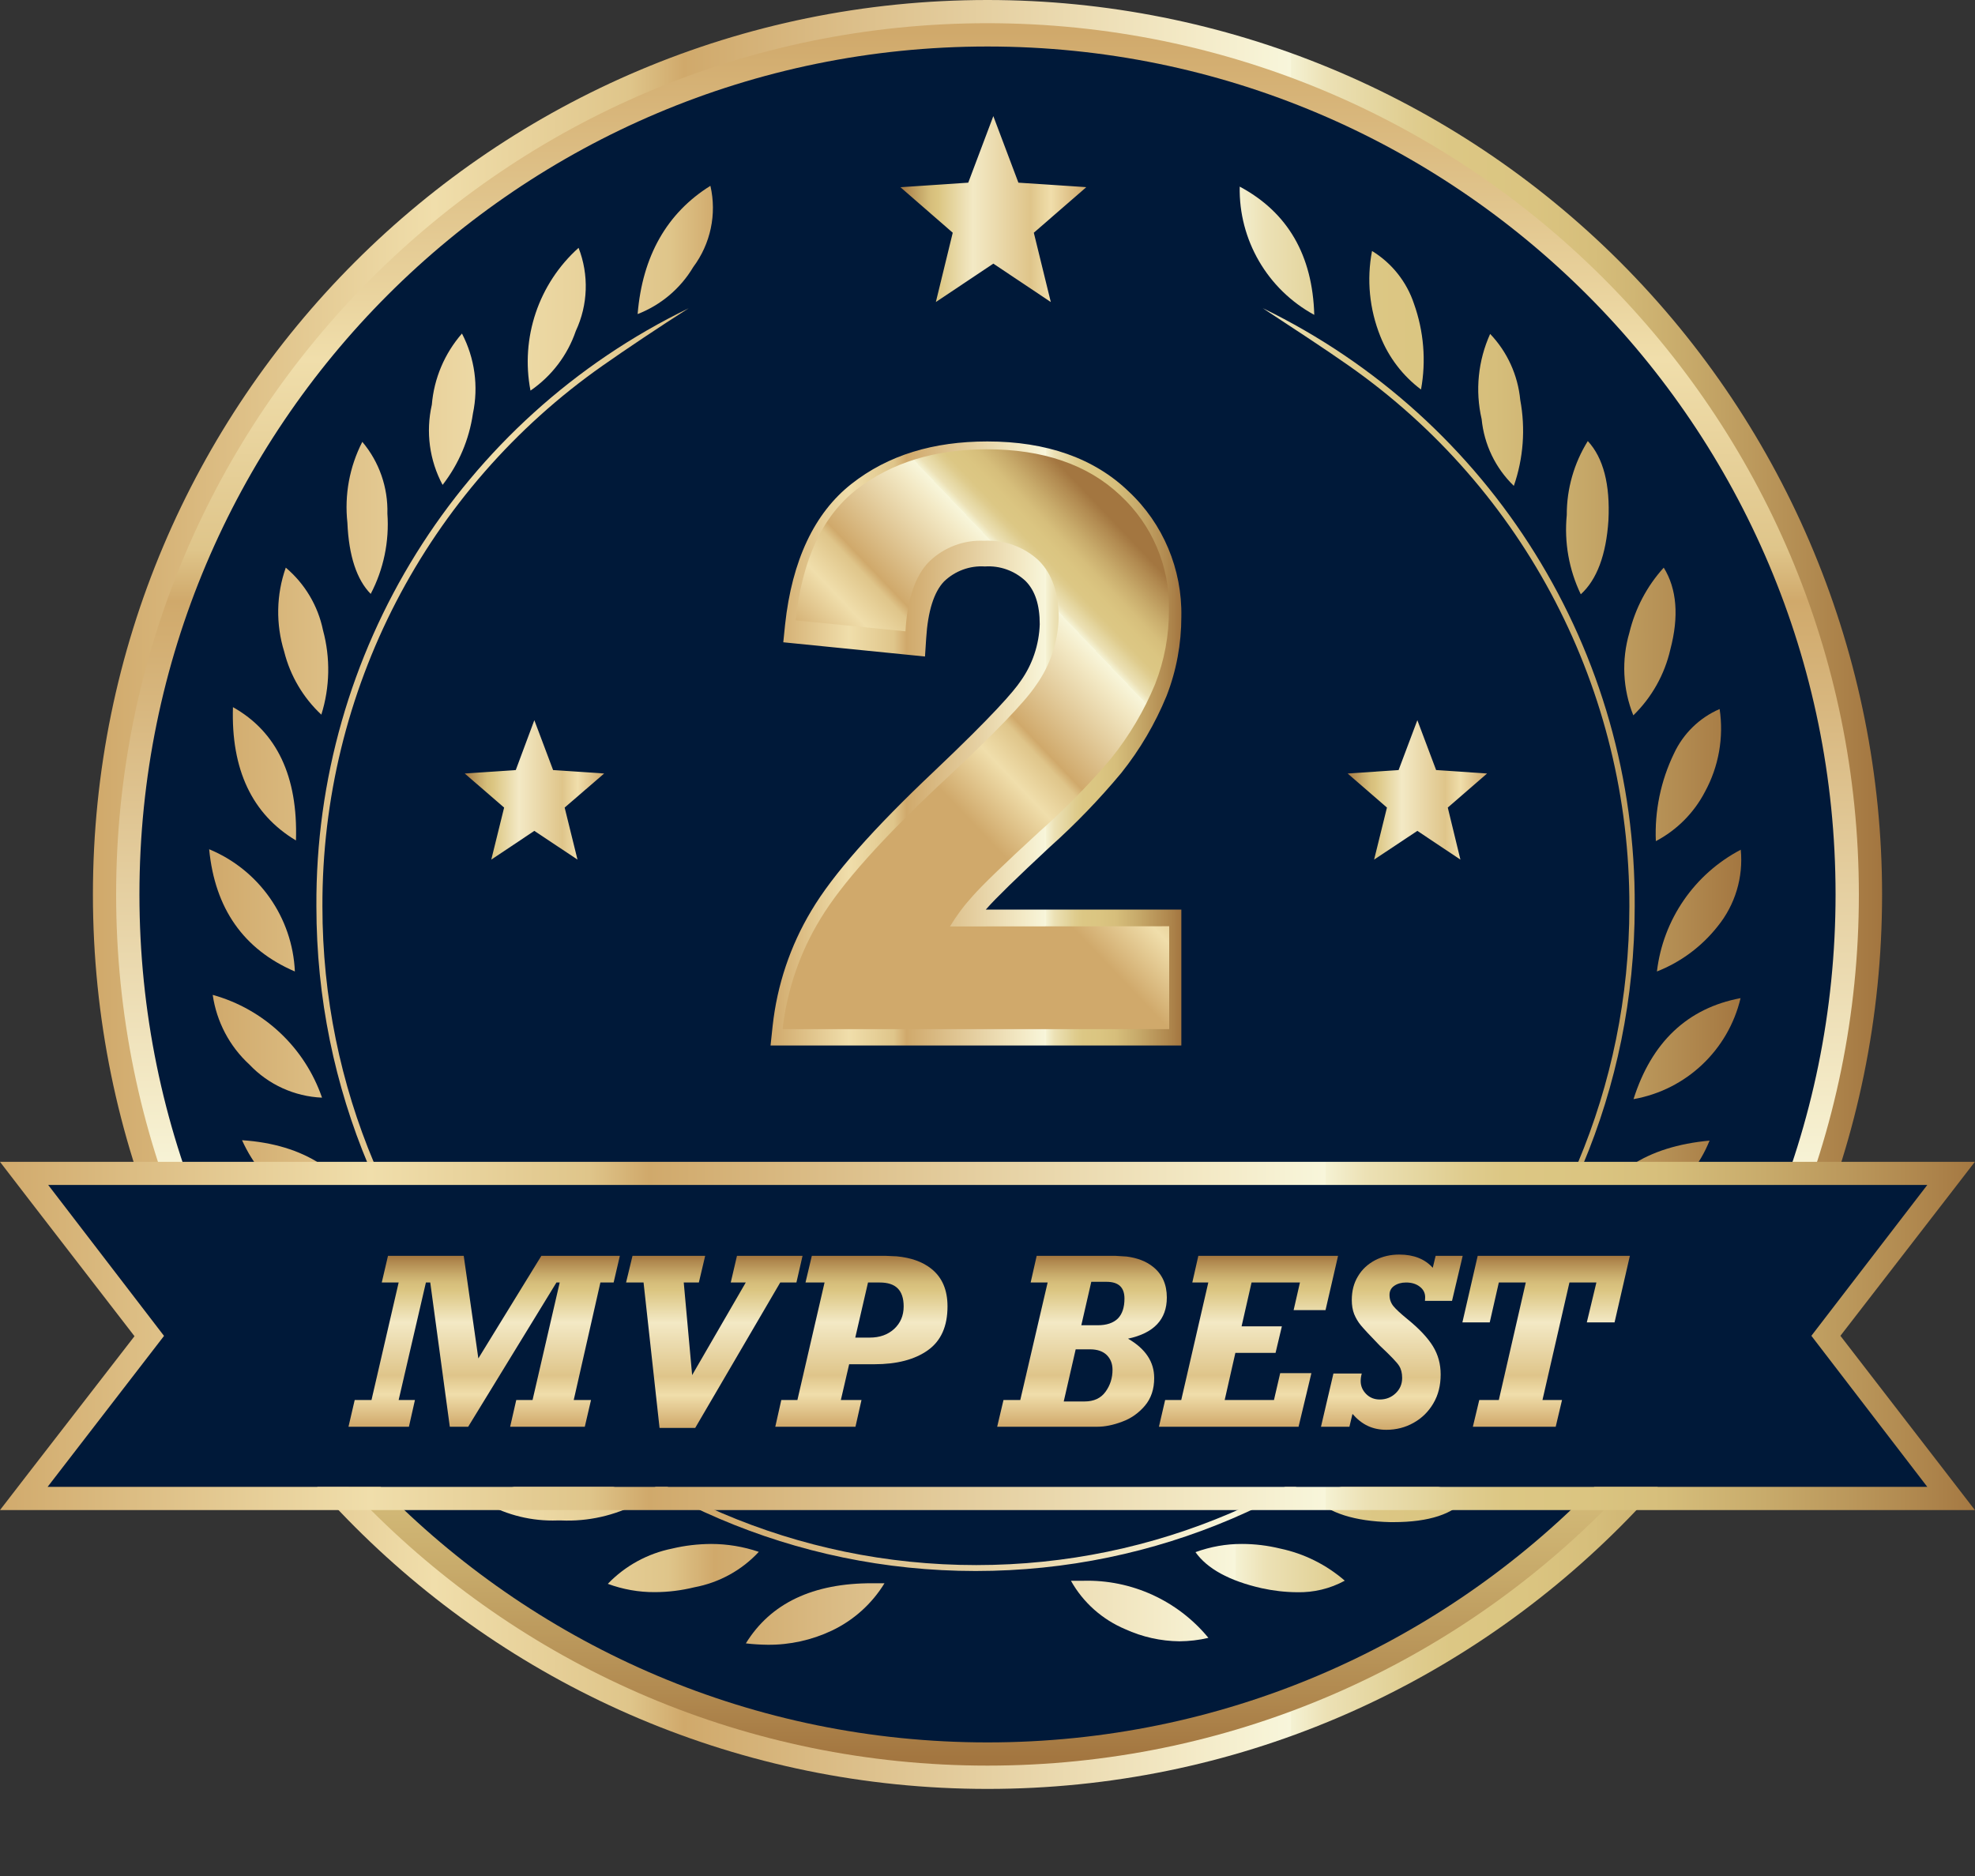 <?xml version="1.0" encoding="UTF-8"?>
<svg width="20px" height="19px" viewBox="0 0 20 19" version="1.1" xmlns="http://www.w3.org/2000/svg" xmlns:xlink="http://www.w3.org/1999/xlink">
    <rect x="0" y="0" width="20" height="19" fill="#333333" stroke="none"/>
    <title>Group</title>
    <defs>
        <linearGradient x1="-0.022%" y1="50.003%" x2="99.983%" y2="50.003%" id="linearGradient-1">
            <stop stop-color="#D0A96B" offset="0%"></stop>
            <stop stop-color="#F0DEAB" offset="19%"></stop>
            <stop stop-color="#DFC58A" offset="30%"></stop>
            <stop stop-color="#D0A96B" offset="33%"></stop>
            <stop stop-color="#F3E9C5" offset="61%"></stop>
            <stop stop-color="#F8F6DB" offset="67%"></stop>
            <stop stop-color="#F5F2D3" offset="67%"></stop>
            <stop stop-color="#ECE1B5" offset="69%"></stop>
            <stop stop-color="#E4D59E" offset="72%"></stop>
            <stop stop-color="#DFCC8E" offset="74%"></stop>
            <stop stop-color="#DCC784" offset="76%"></stop>
            <stop stop-color="#DBC581" offset="80%"></stop>
            <stop stop-color="#D6BE7B" offset="84%"></stop>
            <stop stop-color="#C8AB6B" offset="89%"></stop>
            <stop stop-color="#B28B51" offset="96%"></stop>
            <stop stop-color="#A37640" offset="100%"></stop>
        </linearGradient>
        <linearGradient x1="49.98%" y1="0.001%" x2="49.98%" y2="100.005%" id="linearGradient-2">
            <stop stop-color="#D0A96B" offset="0%"></stop>
            <stop stop-color="#F0DEAB" offset="19%"></stop>
            <stop stop-color="#DFC58A" offset="30%"></stop>
            <stop stop-color="#D0A96B" offset="33%"></stop>
            <stop stop-color="#F3E9C5" offset="61%"></stop>
            <stop stop-color="#F8F6DB" offset="67%"></stop>
            <stop stop-color="#F5F2D3" offset="67%"></stop>
            <stop stop-color="#ECE1B5" offset="69%"></stop>
            <stop stop-color="#E4D59E" offset="72%"></stop>
            <stop stop-color="#DFCC8E" offset="74%"></stop>
            <stop stop-color="#DCC784" offset="76%"></stop>
            <stop stop-color="#DBC581" offset="80%"></stop>
            <stop stop-color="#D6BE7B" offset="84%"></stop>
            <stop stop-color="#C8AB6B" offset="89%"></stop>
            <stop stop-color="#B28B51" offset="96%"></stop>
            <stop stop-color="#A37640" offset="100%"></stop>
        </linearGradient>
        <linearGradient x1="-3183.228%" y1="50.086%" x2="410.737%" y2="50.086%" id="linearGradient-3">
            <stop stop-color="#D0A96B" offset="0%"></stop>
            <stop stop-color="#F0DEAB" offset="19%"></stop>
            <stop stop-color="#DFC58A" offset="30%"></stop>
            <stop stop-color="#D0A96B" offset="33%"></stop>
            <stop stop-color="#F3E9C5" offset="61%"></stop>
            <stop stop-color="#F8F6DB" offset="67%"></stop>
            <stop stop-color="#F5F2D3" offset="67%"></stop>
            <stop stop-color="#ECE1B5" offset="69%"></stop>
            <stop stop-color="#E4D59E" offset="72%"></stop>
            <stop stop-color="#DFCC8E" offset="74%"></stop>
            <stop stop-color="#DCC784" offset="76%"></stop>
            <stop stop-color="#DBC581" offset="80%"></stop>
            <stop stop-color="#D6BE7B" offset="84%"></stop>
            <stop stop-color="#C8AB6B" offset="89%"></stop>
            <stop stop-color="#B28B51" offset="96%"></stop>
            <stop stop-color="#A37640" offset="100%"></stop>
        </linearGradient>
        <linearGradient x1="-2211.317%" y1="50%" x2="130.707%" y2="50%" id="linearGradient-4">
            <stop stop-color="#D0A96B" offset="0%"></stop>
            <stop stop-color="#F0DEAB" offset="19%"></stop>
            <stop stop-color="#DFC58A" offset="30%"></stop>
            <stop stop-color="#D0A96B" offset="33%"></stop>
            <stop stop-color="#F3E9C5" offset="61%"></stop>
            <stop stop-color="#F8F6DB" offset="67%"></stop>
            <stop stop-color="#F5F2D3" offset="67%"></stop>
            <stop stop-color="#ECE1B5" offset="69%"></stop>
            <stop stop-color="#E4D59E" offset="72%"></stop>
            <stop stop-color="#DFCC8E" offset="74%"></stop>
            <stop stop-color="#DCC784" offset="76%"></stop>
            <stop stop-color="#DBC581" offset="80%"></stop>
            <stop stop-color="#D6BE7B" offset="84%"></stop>
            <stop stop-color="#C8AB6B" offset="89%"></stop>
            <stop stop-color="#B28B51" offset="96%"></stop>
            <stop stop-color="#A37640" offset="100%"></stop>
        </linearGradient>
        <linearGradient x1="-2757.871%" y1="50%" x2="227.835%" y2="50%" id="linearGradient-5">
            <stop stop-color="#D0A96B" offset="0%"></stop>
            <stop stop-color="#F0DEAB" offset="19%"></stop>
            <stop stop-color="#DFC58A" offset="30%"></stop>
            <stop stop-color="#D0A96B" offset="33%"></stop>
            <stop stop-color="#F3E9C5" offset="61%"></stop>
            <stop stop-color="#F8F6DB" offset="67%"></stop>
            <stop stop-color="#F5F2D3" offset="67%"></stop>
            <stop stop-color="#ECE1B5" offset="69%"></stop>
            <stop stop-color="#E4D59E" offset="72%"></stop>
            <stop stop-color="#DFCC8E" offset="74%"></stop>
            <stop stop-color="#DCC784" offset="76%"></stop>
            <stop stop-color="#DBC581" offset="80%"></stop>
            <stop stop-color="#D6BE7B" offset="84%"></stop>
            <stop stop-color="#C8AB6B" offset="89%"></stop>
            <stop stop-color="#B28B51" offset="96%"></stop>
            <stop stop-color="#A37640" offset="100%"></stop>
        </linearGradient>
        <linearGradient x1="-1716.169%" y1="50%" x2="99.901%" y2="50%" id="linearGradient-6">
            <stop stop-color="#D0A96B" offset="0%"></stop>
            <stop stop-color="#F0DEAB" offset="19%"></stop>
            <stop stop-color="#DFC58A" offset="30%"></stop>
            <stop stop-color="#D0A96B" offset="33%"></stop>
            <stop stop-color="#F3E9C5" offset="61%"></stop>
            <stop stop-color="#F8F6DB" offset="67%"></stop>
            <stop stop-color="#F5F2D3" offset="67%"></stop>
            <stop stop-color="#ECE1B5" offset="69%"></stop>
            <stop stop-color="#E4D59E" offset="72%"></stop>
            <stop stop-color="#DFCC8E" offset="74%"></stop>
            <stop stop-color="#DCC784" offset="76%"></stop>
            <stop stop-color="#DBC581" offset="80%"></stop>
            <stop stop-color="#D6BE7B" offset="84%"></stop>
            <stop stop-color="#C8AB6B" offset="89%"></stop>
            <stop stop-color="#B28B51" offset="96%"></stop>
            <stop stop-color="#A37640" offset="100%"></stop>
        </linearGradient>
        <linearGradient x1="-2133.755%" y1="49.857%" x2="683.692%" y2="49.857%" id="linearGradient-7">
            <stop stop-color="#D0A96B" offset="0%"></stop>
            <stop stop-color="#F0DEAB" offset="19%"></stop>
            <stop stop-color="#DFC58A" offset="30%"></stop>
            <stop stop-color="#D0A96B" offset="33%"></stop>
            <stop stop-color="#F3E9C5" offset="61%"></stop>
            <stop stop-color="#F8F6DB" offset="67%"></stop>
            <stop stop-color="#F5F2D3" offset="67%"></stop>
            <stop stop-color="#ECE1B5" offset="69%"></stop>
            <stop stop-color="#E4D59E" offset="72%"></stop>
            <stop stop-color="#DFCC8E" offset="74%"></stop>
            <stop stop-color="#DCC784" offset="76%"></stop>
            <stop stop-color="#DBC581" offset="80%"></stop>
            <stop stop-color="#D6BE7B" offset="84%"></stop>
            <stop stop-color="#C8AB6B" offset="89%"></stop>
            <stop stop-color="#B28B51" offset="96%"></stop>
            <stop stop-color="#A37640" offset="100%"></stop>
        </linearGradient>
        <linearGradient x1="-1382.912%" y1="49.949%" x2="672.641%" y2="49.949%" id="linearGradient-8">
            <stop stop-color="#D0A96B" offset="0%"></stop>
            <stop stop-color="#F0DEAB" offset="19%"></stop>
            <stop stop-color="#DFC58A" offset="30%"></stop>
            <stop stop-color="#D0A96B" offset="33%"></stop>
            <stop stop-color="#F3E9C5" offset="61%"></stop>
            <stop stop-color="#F8F6DB" offset="67%"></stop>
            <stop stop-color="#F5F2D3" offset="67%"></stop>
            <stop stop-color="#ECE1B5" offset="69%"></stop>
            <stop stop-color="#E4D59E" offset="72%"></stop>
            <stop stop-color="#DFCC8E" offset="74%"></stop>
            <stop stop-color="#DCC784" offset="76%"></stop>
            <stop stop-color="#DBC581" offset="80%"></stop>
            <stop stop-color="#D6BE7B" offset="84%"></stop>
            <stop stop-color="#C8AB6B" offset="89%"></stop>
            <stop stop-color="#B28B51" offset="96%"></stop>
            <stop stop-color="#A37640" offset="100%"></stop>
        </linearGradient>
        <linearGradient x1="-2829.98%" y1="49.652%" x2="586.154%" y2="49.652%" id="linearGradient-9">
            <stop stop-color="#D0A96B" offset="0%"></stop>
            <stop stop-color="#F0DEAB" offset="19%"></stop>
            <stop stop-color="#DFC58A" offset="30%"></stop>
            <stop stop-color="#D0A96B" offset="33%"></stop>
            <stop stop-color="#F3E9C5" offset="61%"></stop>
            <stop stop-color="#F8F6DB" offset="67%"></stop>
            <stop stop-color="#F5F2D3" offset="67%"></stop>
            <stop stop-color="#ECE1B5" offset="69%"></stop>
            <stop stop-color="#E4D59E" offset="72%"></stop>
            <stop stop-color="#DFCC8E" offset="74%"></stop>
            <stop stop-color="#DCC784" offset="76%"></stop>
            <stop stop-color="#DBC581" offset="80%"></stop>
            <stop stop-color="#D6BE7B" offset="84%"></stop>
            <stop stop-color="#C8AB6B" offset="89%"></stop>
            <stop stop-color="#B28B51" offset="96%"></stop>
            <stop stop-color="#A37640" offset="100%"></stop>
        </linearGradient>
        <linearGradient x1="-1116.167%" y1="49.919%" x2="125.589%" y2="49.919%" id="linearGradient-10">
            <stop stop-color="#D0A96B" offset="0%"></stop>
            <stop stop-color="#F0DEAB" offset="19%"></stop>
            <stop stop-color="#DFC58A" offset="30%"></stop>
            <stop stop-color="#D0A96B" offset="33%"></stop>
            <stop stop-color="#F3E9C5" offset="61%"></stop>
            <stop stop-color="#F8F6DB" offset="67%"></stop>
            <stop stop-color="#F5F2D3" offset="67%"></stop>
            <stop stop-color="#ECE1B5" offset="69%"></stop>
            <stop stop-color="#E4D59E" offset="72%"></stop>
            <stop stop-color="#DFCC8E" offset="74%"></stop>
            <stop stop-color="#DCC784" offset="76%"></stop>
            <stop stop-color="#DBC581" offset="80%"></stop>
            <stop stop-color="#D6BE7B" offset="84%"></stop>
            <stop stop-color="#C8AB6B" offset="89%"></stop>
            <stop stop-color="#B28B51" offset="96%"></stop>
            <stop stop-color="#A37640" offset="100%"></stop>
        </linearGradient>
        <linearGradient x1="-387.512%" y1="49.675%" x2="718.112%" y2="49.675%" id="linearGradient-11">
            <stop stop-color="#D0A96B" offset="0%"></stop>
            <stop stop-color="#F0DEAB" offset="19%"></stop>
            <stop stop-color="#DFC58A" offset="30%"></stop>
            <stop stop-color="#D0A96B" offset="33%"></stop>
            <stop stop-color="#F3E9C5" offset="61%"></stop>
            <stop stop-color="#F8F6DB" offset="67%"></stop>
            <stop stop-color="#F5F2D3" offset="67%"></stop>
            <stop stop-color="#ECE1B5" offset="69%"></stop>
            <stop stop-color="#E4D59E" offset="72%"></stop>
            <stop stop-color="#DFCC8E" offset="74%"></stop>
            <stop stop-color="#DCC784" offset="76%"></stop>
            <stop stop-color="#DBC581" offset="80%"></stop>
            <stop stop-color="#D6BE7B" offset="84%"></stop>
            <stop stop-color="#C8AB6B" offset="89%"></stop>
            <stop stop-color="#B28B51" offset="96%"></stop>
            <stop stop-color="#A37640" offset="100%"></stop>
        </linearGradient>
        <linearGradient x1="-8.168%" y1="50.005%" x2="108.077%" y2="50.005%" id="linearGradient-12">
            <stop stop-color="#D0A96B" offset="0%"></stop>
            <stop stop-color="#F0DEAB" offset="19%"></stop>
            <stop stop-color="#DFC58A" offset="30%"></stop>
            <stop stop-color="#D0A96B" offset="33%"></stop>
            <stop stop-color="#F3E9C5" offset="61%"></stop>
            <stop stop-color="#F8F6DB" offset="67%"></stop>
            <stop stop-color="#F5F2D3" offset="67%"></stop>
            <stop stop-color="#ECE1B5" offset="69%"></stop>
            <stop stop-color="#E4D59E" offset="72%"></stop>
            <stop stop-color="#DFCC8E" offset="74%"></stop>
            <stop stop-color="#DCC784" offset="76%"></stop>
            <stop stop-color="#DBC581" offset="80%"></stop>
            <stop stop-color="#D6BE7B" offset="84%"></stop>
            <stop stop-color="#C8AB6B" offset="89%"></stop>
            <stop stop-color="#B28B51" offset="96%"></stop>
            <stop stop-color="#A37640" offset="100%"></stop>
        </linearGradient>
        <linearGradient x1="-264.217%" y1="50.135%" x2="750.481%" y2="50.135%" id="linearGradient-13">
            <stop stop-color="#D0A96B" offset="0%"></stop>
            <stop stop-color="#F0DEAB" offset="19%"></stop>
            <stop stop-color="#DFC58A" offset="30%"></stop>
            <stop stop-color="#D0A96B" offset="33%"></stop>
            <stop stop-color="#F3E9C5" offset="61%"></stop>
            <stop stop-color="#F8F6DB" offset="67%"></stop>
            <stop stop-color="#F5F2D3" offset="67%"></stop>
            <stop stop-color="#ECE1B5" offset="69%"></stop>
            <stop stop-color="#E4D59E" offset="72%"></stop>
            <stop stop-color="#DFCC8E" offset="74%"></stop>
            <stop stop-color="#DCC784" offset="76%"></stop>
            <stop stop-color="#DBC581" offset="80%"></stop>
            <stop stop-color="#D6BE7B" offset="84%"></stop>
            <stop stop-color="#C8AB6B" offset="89%"></stop>
            <stop stop-color="#B28B51" offset="96%"></stop>
            <stop stop-color="#A37640" offset="100%"></stop>
        </linearGradient>
        <linearGradient x1="-118.929%" y1="50.043%" x2="916.607%" y2="50.043%" id="linearGradient-14">
            <stop stop-color="#D0A96B" offset="0%"></stop>
            <stop stop-color="#F0DEAB" offset="19%"></stop>
            <stop stop-color="#DFC58A" offset="30%"></stop>
            <stop stop-color="#D0A96B" offset="33%"></stop>
            <stop stop-color="#F3E9C5" offset="61%"></stop>
            <stop stop-color="#F8F6DB" offset="67%"></stop>
            <stop stop-color="#F5F2D3" offset="67%"></stop>
            <stop stop-color="#ECE1B5" offset="69%"></stop>
            <stop stop-color="#E4D59E" offset="72%"></stop>
            <stop stop-color="#DFCC8E" offset="74%"></stop>
            <stop stop-color="#DCC784" offset="76%"></stop>
            <stop stop-color="#DBC581" offset="80%"></stop>
            <stop stop-color="#D6BE7B" offset="84%"></stop>
            <stop stop-color="#C8AB6B" offset="89%"></stop>
            <stop stop-color="#B28B51" offset="96%"></stop>
            <stop stop-color="#A37640" offset="100%"></stop>
        </linearGradient>
        <linearGradient x1="-626.801%" y1="50.487%" x2="487.32%" y2="50.487%" id="linearGradient-15">
            <stop stop-color="#D0A96B" offset="0%"></stop>
            <stop stop-color="#F0DEAB" offset="19%"></stop>
            <stop stop-color="#DFC58A" offset="30%"></stop>
            <stop stop-color="#D0A96B" offset="33%"></stop>
            <stop stop-color="#F3E9C5" offset="61%"></stop>
            <stop stop-color="#F8F6DB" offset="67%"></stop>
            <stop stop-color="#F5F2D3" offset="67%"></stop>
            <stop stop-color="#ECE1B5" offset="69%"></stop>
            <stop stop-color="#E4D59E" offset="72%"></stop>
            <stop stop-color="#DFCC8E" offset="74%"></stop>
            <stop stop-color="#DCC784" offset="76%"></stop>
            <stop stop-color="#DBC581" offset="80%"></stop>
            <stop stop-color="#D6BE7B" offset="84%"></stop>
            <stop stop-color="#C8AB6B" offset="89%"></stop>
            <stop stop-color="#B28B51" offset="96%"></stop>
            <stop stop-color="#A37640" offset="100%"></stop>
        </linearGradient>
        <linearGradient x1="-180.829%" y1="49.972%" x2="820.725%" y2="49.972%" id="linearGradient-16">
            <stop stop-color="#D0A96B" offset="0%"></stop>
            <stop stop-color="#F0DEAB" offset="19%"></stop>
            <stop stop-color="#DFC58A" offset="30%"></stop>
            <stop stop-color="#D0A96B" offset="33%"></stop>
            <stop stop-color="#F3E9C5" offset="61%"></stop>
            <stop stop-color="#F8F6DB" offset="67%"></stop>
            <stop stop-color="#F5F2D3" offset="67%"></stop>
            <stop stop-color="#ECE1B5" offset="69%"></stop>
            <stop stop-color="#E4D59E" offset="72%"></stop>
            <stop stop-color="#DFCC8E" offset="74%"></stop>
            <stop stop-color="#DCC784" offset="76%"></stop>
            <stop stop-color="#DBC581" offset="80%"></stop>
            <stop stop-color="#D6BE7B" offset="84%"></stop>
            <stop stop-color="#C8AB6B" offset="89%"></stop>
            <stop stop-color="#B28B51" offset="96%"></stop>
            <stop stop-color="#A37640" offset="100%"></stop>
        </linearGradient>
        <linearGradient x1="-1331.235%" y1="50%" x2="100.617%" y2="50%" id="linearGradient-17">
            <stop stop-color="#D0A96B" offset="0%"></stop>
            <stop stop-color="#F0DEAB" offset="19%"></stop>
            <stop stop-color="#DFC58A" offset="30%"></stop>
            <stop stop-color="#D0A96B" offset="33%"></stop>
            <stop stop-color="#F3E9C5" offset="61%"></stop>
            <stop stop-color="#F8F6DB" offset="67%"></stop>
            <stop stop-color="#F5F2D3" offset="67%"></stop>
            <stop stop-color="#ECE1B5" offset="69%"></stop>
            <stop stop-color="#E4D59E" offset="72%"></stop>
            <stop stop-color="#DFCC8E" offset="74%"></stop>
            <stop stop-color="#DCC784" offset="76%"></stop>
            <stop stop-color="#DBC581" offset="80%"></stop>
            <stop stop-color="#D6BE7B" offset="84%"></stop>
            <stop stop-color="#C8AB6B" offset="89%"></stop>
            <stop stop-color="#B28B51" offset="96%"></stop>
            <stop stop-color="#A37640" offset="100%"></stop>
        </linearGradient>
        <linearGradient x1="-943.881%" y1="50.901%" x2="164.914%" y2="50.901%" id="linearGradient-18">
            <stop stop-color="#D0A96B" offset="0%"></stop>
            <stop stop-color="#F0DEAB" offset="19%"></stop>
            <stop stop-color="#DFC58A" offset="30%"></stop>
            <stop stop-color="#D0A96B" offset="33%"></stop>
            <stop stop-color="#F3E9C5" offset="61%"></stop>
            <stop stop-color="#F8F6DB" offset="67%"></stop>
            <stop stop-color="#F5F2D3" offset="67%"></stop>
            <stop stop-color="#ECE1B5" offset="69%"></stop>
            <stop stop-color="#E4D59E" offset="72%"></stop>
            <stop stop-color="#DFCC8E" offset="74%"></stop>
            <stop stop-color="#DCC784" offset="76%"></stop>
            <stop stop-color="#DBC581" offset="80%"></stop>
            <stop stop-color="#D6BE7B" offset="84%"></stop>
            <stop stop-color="#C8AB6B" offset="89%"></stop>
            <stop stop-color="#B28B51" offset="96%"></stop>
            <stop stop-color="#A37640" offset="100%"></stop>
        </linearGradient>
        <linearGradient x1="-660.885%" y1="49.973%" x2="365.487%" y2="49.973%" id="linearGradient-19">
            <stop stop-color="#D0A96B" offset="0%"></stop>
            <stop stop-color="#F0DEAB" offset="19%"></stop>
            <stop stop-color="#DFC58A" offset="30%"></stop>
            <stop stop-color="#D0A96B" offset="33%"></stop>
            <stop stop-color="#F3E9C5" offset="61%"></stop>
            <stop stop-color="#F8F6DB" offset="67%"></stop>
            <stop stop-color="#F5F2D3" offset="67%"></stop>
            <stop stop-color="#ECE1B5" offset="69%"></stop>
            <stop stop-color="#E4D59E" offset="72%"></stop>
            <stop stop-color="#DFCC8E" offset="74%"></stop>
            <stop stop-color="#DCC784" offset="76%"></stop>
            <stop stop-color="#DBC581" offset="80%"></stop>
            <stop stop-color="#D6BE7B" offset="84%"></stop>
            <stop stop-color="#C8AB6B" offset="89%"></stop>
            <stop stop-color="#B28B51" offset="96%"></stop>
            <stop stop-color="#A37640" offset="100%"></stop>
        </linearGradient>
        <linearGradient x1="-722.107%" y1="49.94%" x2="279.447%" y2="49.94%" id="linearGradient-20">
            <stop stop-color="#D0A96B" offset="0%"></stop>
            <stop stop-color="#F0DEAB" offset="19%"></stop>
            <stop stop-color="#DFC58A" offset="30%"></stop>
            <stop stop-color="#D0A96B" offset="33%"></stop>
            <stop stop-color="#F3E9C5" offset="61%"></stop>
            <stop stop-color="#F8F6DB" offset="67%"></stop>
            <stop stop-color="#F5F2D3" offset="67%"></stop>
            <stop stop-color="#ECE1B5" offset="69%"></stop>
            <stop stop-color="#E4D59E" offset="72%"></stop>
            <stop stop-color="#DFCC8E" offset="74%"></stop>
            <stop stop-color="#DCC784" offset="76%"></stop>
            <stop stop-color="#DBC581" offset="80%"></stop>
            <stop stop-color="#D6BE7B" offset="84%"></stop>
            <stop stop-color="#C8AB6B" offset="89%"></stop>
            <stop stop-color="#B28B51" offset="96%"></stop>
            <stop stop-color="#A37640" offset="100%"></stop>
        </linearGradient>
        <linearGradient x1="-817.542%" y1="49.86%" x2="215.227%" y2="49.86%" id="linearGradient-21">
            <stop stop-color="#D0A96B" offset="0%"></stop>
            <stop stop-color="#F0DEAB" offset="19%"></stop>
            <stop stop-color="#DFC58A" offset="30%"></stop>
            <stop stop-color="#D0A96B" offset="33%"></stop>
            <stop stop-color="#F3E9C5" offset="61%"></stop>
            <stop stop-color="#F8F6DB" offset="67%"></stop>
            <stop stop-color="#F5F2D3" offset="67%"></stop>
            <stop stop-color="#ECE1B5" offset="69%"></stop>
            <stop stop-color="#E4D59E" offset="72%"></stop>
            <stop stop-color="#DFCC8E" offset="74%"></stop>
            <stop stop-color="#DCC784" offset="76%"></stop>
            <stop stop-color="#DBC581" offset="80%"></stop>
            <stop stop-color="#D6BE7B" offset="84%"></stop>
            <stop stop-color="#C8AB6B" offset="89%"></stop>
            <stop stop-color="#B28B51" offset="96%"></stop>
            <stop stop-color="#A37640" offset="100%"></stop>
        </linearGradient>
        <linearGradient x1="-3.628%" y1="50%" x2="1398.791%" y2="50%" id="linearGradient-22">
            <stop stop-color="#D0A96B" offset="0%"></stop>
            <stop stop-color="#F0DEAB" offset="19%"></stop>
            <stop stop-color="#DFC58A" offset="30%"></stop>
            <stop stop-color="#D0A96B" offset="33%"></stop>
            <stop stop-color="#F3E9C5" offset="61%"></stop>
            <stop stop-color="#F8F6DB" offset="67%"></stop>
            <stop stop-color="#F5F2D3" offset="67%"></stop>
            <stop stop-color="#ECE1B5" offset="69%"></stop>
            <stop stop-color="#E4D59E" offset="72%"></stop>
            <stop stop-color="#DFCC8E" offset="74%"></stop>
            <stop stop-color="#DCC784" offset="76%"></stop>
            <stop stop-color="#DBC581" offset="80%"></stop>
            <stop stop-color="#D6BE7B" offset="84%"></stop>
            <stop stop-color="#C8AB6B" offset="89%"></stop>
            <stop stop-color="#B28B51" offset="96%"></stop>
            <stop stop-color="#A37640" offset="100%"></stop>
        </linearGradient>
        <linearGradient x1="-472.173%" y1="50%" x2="2814.82%" y2="50%" id="linearGradient-23">
            <stop stop-color="#D0A96B" offset="0%"></stop>
            <stop stop-color="#F0DEAB" offset="19%"></stop>
            <stop stop-color="#DFC58A" offset="30%"></stop>
            <stop stop-color="#D0A96B" offset="33%"></stop>
            <stop stop-color="#F3E9C5" offset="61%"></stop>
            <stop stop-color="#F8F6DB" offset="67%"></stop>
            <stop stop-color="#F5F2D3" offset="67%"></stop>
            <stop stop-color="#ECE1B5" offset="69%"></stop>
            <stop stop-color="#E4D59E" offset="72%"></stop>
            <stop stop-color="#DFCC8E" offset="74%"></stop>
            <stop stop-color="#DCC784" offset="76%"></stop>
            <stop stop-color="#DBC581" offset="80%"></stop>
            <stop stop-color="#D6BE7B" offset="84%"></stop>
            <stop stop-color="#C8AB6B" offset="89%"></stop>
            <stop stop-color="#B28B51" offset="96%"></stop>
            <stop stop-color="#A37640" offset="100%"></stop>
        </linearGradient>
        <linearGradient x1="-138.771%" y1="49.955%" x2="2923.666%" y2="49.955%" id="linearGradient-24">
            <stop stop-color="#D0A96B" offset="0%"></stop>
            <stop stop-color="#F0DEAB" offset="19%"></stop>
            <stop stop-color="#DFC58A" offset="30%"></stop>
            <stop stop-color="#D0A96B" offset="33%"></stop>
            <stop stop-color="#F3E9C5" offset="61%"></stop>
            <stop stop-color="#F8F6DB" offset="67%"></stop>
            <stop stop-color="#F5F2D3" offset="67%"></stop>
            <stop stop-color="#ECE1B5" offset="69%"></stop>
            <stop stop-color="#E4D59E" offset="72%"></stop>
            <stop stop-color="#DFCC8E" offset="74%"></stop>
            <stop stop-color="#DCC784" offset="76%"></stop>
            <stop stop-color="#DBC581" offset="80%"></stop>
            <stop stop-color="#D6BE7B" offset="84%"></stop>
            <stop stop-color="#C8AB6B" offset="89%"></stop>
            <stop stop-color="#B28B51" offset="96%"></stop>
            <stop stop-color="#A37640" offset="100%"></stop>
        </linearGradient>
        <linearGradient x1="-333.955%" y1="49.957%" x2="3380.877%" y2="49.957%" id="linearGradient-25">
            <stop stop-color="#D0A96B" offset="0%"></stop>
            <stop stop-color="#F0DEAB" offset="19%"></stop>
            <stop stop-color="#DFC58A" offset="30%"></stop>
            <stop stop-color="#D0A96B" offset="33%"></stop>
            <stop stop-color="#F3E9C5" offset="61%"></stop>
            <stop stop-color="#F8F6DB" offset="67%"></stop>
            <stop stop-color="#F5F2D3" offset="67%"></stop>
            <stop stop-color="#ECE1B5" offset="69%"></stop>
            <stop stop-color="#E4D59E" offset="72%"></stop>
            <stop stop-color="#DFCC8E" offset="74%"></stop>
            <stop stop-color="#DCC784" offset="76%"></stop>
            <stop stop-color="#DBC581" offset="80%"></stop>
            <stop stop-color="#D6BE7B" offset="84%"></stop>
            <stop stop-color="#C8AB6B" offset="89%"></stop>
            <stop stop-color="#B28B51" offset="96%"></stop>
            <stop stop-color="#A37640" offset="100%"></stop>
        </linearGradient>
        <linearGradient x1="-549.404%" y1="49.954%" x2="2089.986%" y2="49.954%" id="linearGradient-26">
            <stop stop-color="#D0A96B" offset="0%"></stop>
            <stop stop-color="#F0DEAB" offset="19%"></stop>
            <stop stop-color="#DFC58A" offset="30%"></stop>
            <stop stop-color="#D0A96B" offset="33%"></stop>
            <stop stop-color="#F3E9C5" offset="61%"></stop>
            <stop stop-color="#F8F6DB" offset="67%"></stop>
            <stop stop-color="#F5F2D3" offset="67%"></stop>
            <stop stop-color="#ECE1B5" offset="69%"></stop>
            <stop stop-color="#E4D59E" offset="72%"></stop>
            <stop stop-color="#DFCC8E" offset="74%"></stop>
            <stop stop-color="#DCC784" offset="76%"></stop>
            <stop stop-color="#DBC581" offset="80%"></stop>
            <stop stop-color="#D6BE7B" offset="84%"></stop>
            <stop stop-color="#C8AB6B" offset="89%"></stop>
            <stop stop-color="#B28B51" offset="96%"></stop>
            <stop stop-color="#A37640" offset="100%"></stop>
        </linearGradient>
        <linearGradient x1="-569.637%" y1="49.949%" x2="1465.685%" y2="49.949%" id="linearGradient-27">
            <stop stop-color="#D0A96B" offset="0%"></stop>
            <stop stop-color="#F0DEAB" offset="19%"></stop>
            <stop stop-color="#DFC58A" offset="30%"></stop>
            <stop stop-color="#D0A96B" offset="33%"></stop>
            <stop stop-color="#F3E9C5" offset="61%"></stop>
            <stop stop-color="#F8F6DB" offset="67%"></stop>
            <stop stop-color="#F5F2D3" offset="67%"></stop>
            <stop stop-color="#ECE1B5" offset="69%"></stop>
            <stop stop-color="#E4D59E" offset="72%"></stop>
            <stop stop-color="#DFCC8E" offset="74%"></stop>
            <stop stop-color="#DCC784" offset="76%"></stop>
            <stop stop-color="#DBC581" offset="80%"></stop>
            <stop stop-color="#D6BE7B" offset="84%"></stop>
            <stop stop-color="#C8AB6B" offset="89%"></stop>
            <stop stop-color="#B28B51" offset="96%"></stop>
            <stop stop-color="#A37640" offset="100%"></stop>
        </linearGradient>
        <linearGradient x1="-0.462%" y1="49.946%" x2="1786.595%" y2="49.946%" id="linearGradient-28">
            <stop stop-color="#D0A96B" offset="0%"></stop>
            <stop stop-color="#F0DEAB" offset="19%"></stop>
            <stop stop-color="#DFC58A" offset="30%"></stop>
            <stop stop-color="#D0A96B" offset="33%"></stop>
            <stop stop-color="#F3E9C5" offset="61%"></stop>
            <stop stop-color="#F8F6DB" offset="67%"></stop>
            <stop stop-color="#F5F2D3" offset="67%"></stop>
            <stop stop-color="#ECE1B5" offset="69%"></stop>
            <stop stop-color="#E4D59E" offset="72%"></stop>
            <stop stop-color="#DFCC8E" offset="74%"></stop>
            <stop stop-color="#DCC784" offset="76%"></stop>
            <stop stop-color="#DBC581" offset="80%"></stop>
            <stop stop-color="#D6BE7B" offset="84%"></stop>
            <stop stop-color="#C8AB6B" offset="89%"></stop>
            <stop stop-color="#B28B51" offset="96%"></stop>
            <stop stop-color="#A37640" offset="100%"></stop>
        </linearGradient>
        <linearGradient x1="-26.168%" y1="50.081%" x2="1178.193%" y2="50.081%" id="linearGradient-29">
            <stop stop-color="#D0A96B" offset="0%"></stop>
            <stop stop-color="#F0DEAB" offset="19%"></stop>
            <stop stop-color="#DFC58A" offset="30%"></stop>
            <stop stop-color="#D0A96B" offset="33%"></stop>
            <stop stop-color="#F3E9C5" offset="61%"></stop>
            <stop stop-color="#F8F6DB" offset="67%"></stop>
            <stop stop-color="#F5F2D3" offset="67%"></stop>
            <stop stop-color="#ECE1B5" offset="69%"></stop>
            <stop stop-color="#E4D59E" offset="72%"></stop>
            <stop stop-color="#DFCC8E" offset="74%"></stop>
            <stop stop-color="#DCC784" offset="76%"></stop>
            <stop stop-color="#DBC581" offset="80%"></stop>
            <stop stop-color="#D6BE7B" offset="84%"></stop>
            <stop stop-color="#C8AB6B" offset="89%"></stop>
            <stop stop-color="#B28B51" offset="96%"></stop>
            <stop stop-color="#A37640" offset="100%"></stop>
        </linearGradient>
        <linearGradient x1="-37.999%" y1="50.05%" x2="2383.043%" y2="50.05%" id="linearGradient-30">
            <stop stop-color="#D0A96B" offset="0%"></stop>
            <stop stop-color="#F0DEAB" offset="19%"></stop>
            <stop stop-color="#DFC58A" offset="30%"></stop>
            <stop stop-color="#D0A96B" offset="33%"></stop>
            <stop stop-color="#F3E9C5" offset="61%"></stop>
            <stop stop-color="#F8F6DB" offset="67%"></stop>
            <stop stop-color="#F5F2D3" offset="67%"></stop>
            <stop stop-color="#ECE1B5" offset="69%"></stop>
            <stop stop-color="#E4D59E" offset="72%"></stop>
            <stop stop-color="#DFCC8E" offset="74%"></stop>
            <stop stop-color="#DCC784" offset="76%"></stop>
            <stop stop-color="#DBC581" offset="80%"></stop>
            <stop stop-color="#D6BE7B" offset="84%"></stop>
            <stop stop-color="#C8AB6B" offset="89%"></stop>
            <stop stop-color="#B28B51" offset="96%"></stop>
            <stop stop-color="#A37640" offset="100%"></stop>
        </linearGradient>
        <linearGradient x1="-66.54%" y1="50.318%" x2="1035.932%" y2="50.318%" id="linearGradient-31">
            <stop stop-color="#D0A96B" offset="0%"></stop>
            <stop stop-color="#F0DEAB" offset="19%"></stop>
            <stop stop-color="#DFC58A" offset="30%"></stop>
            <stop stop-color="#D0A96B" offset="33%"></stop>
            <stop stop-color="#F3E9C5" offset="61%"></stop>
            <stop stop-color="#F8F6DB" offset="67%"></stop>
            <stop stop-color="#F5F2D3" offset="67%"></stop>
            <stop stop-color="#ECE1B5" offset="69%"></stop>
            <stop stop-color="#E4D59E" offset="72%"></stop>
            <stop stop-color="#DFCC8E" offset="74%"></stop>
            <stop stop-color="#DCC784" offset="76%"></stop>
            <stop stop-color="#DBC581" offset="80%"></stop>
            <stop stop-color="#D6BE7B" offset="84%"></stop>
            <stop stop-color="#C8AB6B" offset="89%"></stop>
            <stop stop-color="#B28B51" offset="96%"></stop>
            <stop stop-color="#A37640" offset="100%"></stop>
        </linearGradient>
        <linearGradient x1="100%" y1="49.938%" x2="6.74299156e-13%" y2="49.938%" id="linearGradient-32">
            <stop stop-color="#D0A96B" offset="0%"></stop>
            <stop stop-color="#F0DEAB" offset="19%"></stop>
            <stop stop-color="#DFC58A" offset="30%"></stop>
            <stop stop-color="#F3E9C5" offset="61%"></stop>
            <stop stop-color="#DBC581" offset="80%"></stop>
            <stop stop-color="#D6BE7B" offset="84%"></stop>
            <stop stop-color="#C8AB6B" offset="89%"></stop>
            <stop stop-color="#B28B51" offset="96%"></stop>
            <stop stop-color="#A37640" offset="100%"></stop>
        </linearGradient>
        <linearGradient x1="-0.022%" y1="50.003%" x2="99.983%" y2="50.003%" id="linearGradient-33">
            <stop stop-color="#D0A96B" offset="0%"></stop>
            <stop stop-color="#F0DEAB" offset="19%"></stop>
            <stop stop-color="#DFC58A" offset="30%"></stop>
            <stop stop-color="#D0A96B" offset="33%"></stop>
            <stop stop-color="#F3E9C5" offset="61%"></stop>
            <stop stop-color="#F8F6DB" offset="67%"></stop>
            <stop stop-color="#F5F2D3" offset="67%"></stop>
            <stop stop-color="#ECE1B5" offset="69%"></stop>
            <stop stop-color="#E4D59E" offset="72%"></stop>
            <stop stop-color="#DFCC8E" offset="74%"></stop>
            <stop stop-color="#DCC784" offset="76%"></stop>
            <stop stop-color="#DBC581" offset="80%"></stop>
            <stop stop-color="#D6BE7B" offset="84%"></stop>
            <stop stop-color="#C8AB6B" offset="89%"></stop>
            <stop stop-color="#B28B51" offset="96%"></stop>
            <stop stop-color="#A37640" offset="100%"></stop>
        </linearGradient>
        <linearGradient x1="34.178%" y1="54.054%" x2="70.444%" y2="2%" id="linearGradient-34">
            <stop stop-color="#D0A96B" offset="0%"></stop>
            <stop stop-color="#F0DEAB" offset="19%"></stop>
            <stop stop-color="#DFC58A" offset="30%"></stop>
            <stop stop-color="#D0A96B" offset="33%"></stop>
            <stop stop-color="#F3E9C5" offset="61%"></stop>
            <stop stop-color="#F8F6DB" offset="67%"></stop>
            <stop stop-color="#F5F2D3" offset="67%"></stop>
            <stop stop-color="#ECE1B5" offset="69%"></stop>
            <stop stop-color="#E4D59E" offset="72%"></stop>
            <stop stop-color="#DFCC8E" offset="74%"></stop>
            <stop stop-color="#DCC784" offset="76%"></stop>
            <stop stop-color="#DBC581" offset="80%"></stop>
            <stop stop-color="#D6BE7B" offset="84%"></stop>
            <stop stop-color="#C8AB6B" offset="89%"></stop>
            <stop stop-color="#B28B51" offset="96%"></stop>
            <stop stop-color="#A37640" offset="100%"></stop>
        </linearGradient>
        <linearGradient x1="-0.022%" y1="50.003%" x2="99.983%" y2="50.003%" id="linearGradient-35">
            <stop stop-color="#D0A96B" offset="0%"></stop>
            <stop stop-color="#F0DEAB" offset="19%"></stop>
            <stop stop-color="#DFC58A" offset="30%"></stop>
            <stop stop-color="#D0A96B" offset="33%"></stop>
            <stop stop-color="#F3E9C5" offset="61%"></stop>
            <stop stop-color="#F8F6DB" offset="67%"></stop>
            <stop stop-color="#F5F2D3" offset="67%"></stop>
            <stop stop-color="#ECE1B5" offset="69%"></stop>
            <stop stop-color="#E4D59E" offset="72%"></stop>
            <stop stop-color="#DFCC8E" offset="74%"></stop>
            <stop stop-color="#DCC784" offset="76%"></stop>
            <stop stop-color="#DBC581" offset="80%"></stop>
            <stop stop-color="#D6BE7B" offset="84%"></stop>
            <stop stop-color="#C8AB6B" offset="89%"></stop>
            <stop stop-color="#B28B51" offset="96%"></stop>
            <stop stop-color="#A37640" offset="100%"></stop>
        </linearGradient>
        <linearGradient x1="50%" y1="99.938%" x2="50%" y2="-0.062%" id="linearGradient-36">
            <stop stop-color="#D0A96B" offset="0%"></stop>
            <stop stop-color="#F0DEAB" offset="19%"></stop>
            <stop stop-color="#DFC58A" offset="30%"></stop>
            <stop stop-color="#F3E9C5" offset="61%"></stop>
            <stop stop-color="#DBC581" offset="80%"></stop>
            <stop stop-color="#D6BE7B" offset="84%"></stop>
            <stop stop-color="#C8AB6B" offset="89%"></stop>
            <stop stop-color="#B28B51" offset="96%"></stop>
            <stop stop-color="#A37640" offset="100%"></stop>
        </linearGradient>
        <linearGradient x1="50%" y1="99.938%" x2="50%" y2="-0.062%" id="linearGradient-37">
            <stop stop-color="#D0A96B" offset="0%"></stop>
            <stop stop-color="#F0DEAB" offset="19%"></stop>
            <stop stop-color="#DFC58A" offset="30%"></stop>
            <stop stop-color="#F3E9C5" offset="61%"></stop>
            <stop stop-color="#DBC581" offset="80%"></stop>
            <stop stop-color="#D6BE7B" offset="84%"></stop>
            <stop stop-color="#C8AB6B" offset="89%"></stop>
            <stop stop-color="#B28B51" offset="96%"></stop>
            <stop stop-color="#A37640" offset="100%"></stop>
        </linearGradient>
        <linearGradient x1="50%" y1="99.938%" x2="50%" y2="-0.062%" id="linearGradient-38">
            <stop stop-color="#D0A96B" offset="0%"></stop>
            <stop stop-color="#F0DEAB" offset="19%"></stop>
            <stop stop-color="#DFC58A" offset="30%"></stop>
            <stop stop-color="#F3E9C5" offset="61%"></stop>
            <stop stop-color="#DBC581" offset="80%"></stop>
            <stop stop-color="#D6BE7B" offset="84%"></stop>
            <stop stop-color="#C8AB6B" offset="89%"></stop>
            <stop stop-color="#B28B51" offset="96%"></stop>
            <stop stop-color="#A37640" offset="100%"></stop>
        </linearGradient>
        <linearGradient x1="50%" y1="99.938%" x2="50%" y2="-0.062%" id="linearGradient-39">
            <stop stop-color="#D0A96B" offset="0%"></stop>
            <stop stop-color="#F0DEAB" offset="19%"></stop>
            <stop stop-color="#DFC58A" offset="30%"></stop>
            <stop stop-color="#F3E9C5" offset="61%"></stop>
            <stop stop-color="#DBC581" offset="80%"></stop>
            <stop stop-color="#D6BE7B" offset="84%"></stop>
            <stop stop-color="#C8AB6B" offset="89%"></stop>
            <stop stop-color="#B28B51" offset="96%"></stop>
            <stop stop-color="#A37640" offset="100%"></stop>
        </linearGradient>
        <linearGradient x1="50%" y1="99.938%" x2="50%" y2="-0.062%" id="linearGradient-40">
            <stop stop-color="#D0A96B" offset="0%"></stop>
            <stop stop-color="#F0DEAB" offset="19%"></stop>
            <stop stop-color="#DFC58A" offset="30%"></stop>
            <stop stop-color="#F3E9C5" offset="61%"></stop>
            <stop stop-color="#DBC581" offset="80%"></stop>
            <stop stop-color="#D6BE7B" offset="84%"></stop>
            <stop stop-color="#C8AB6B" offset="89%"></stop>
            <stop stop-color="#B28B51" offset="96%"></stop>
            <stop stop-color="#A37640" offset="100%"></stop>
        </linearGradient>
        <linearGradient x1="50%" y1="99.938%" x2="50%" y2="-0.062%" id="linearGradient-41">
            <stop stop-color="#D0A96B" offset="0%"></stop>
            <stop stop-color="#F0DEAB" offset="19%"></stop>
            <stop stop-color="#DFC58A" offset="30%"></stop>
            <stop stop-color="#F3E9C5" offset="61%"></stop>
            <stop stop-color="#DBC581" offset="80%"></stop>
            <stop stop-color="#D6BE7B" offset="84%"></stop>
            <stop stop-color="#C8AB6B" offset="89%"></stop>
            <stop stop-color="#B28B51" offset="96%"></stop>
            <stop stop-color="#A37640" offset="100%"></stop>
        </linearGradient>
        <linearGradient x1="50%" y1="99.938%" x2="50%" y2="-0.062%" id="linearGradient-42">
            <stop stop-color="#D0A96B" offset="0%"></stop>
            <stop stop-color="#F0DEAB" offset="19%"></stop>
            <stop stop-color="#DFC58A" offset="30%"></stop>
            <stop stop-color="#F3E9C5" offset="61%"></stop>
            <stop stop-color="#DBC581" offset="80%"></stop>
            <stop stop-color="#D6BE7B" offset="84%"></stop>
            <stop stop-color="#C8AB6B" offset="89%"></stop>
            <stop stop-color="#B28B51" offset="96%"></stop>
            <stop stop-color="#A37640" offset="100%"></stop>
        </linearGradient>
    </defs>
    <g id="Symbols" stroke="none" stroke-width="1" fill="none" fill-rule="evenodd">
        <g id="Icon/ROOKIE/2-Copy" fill-rule="nonzero">
            <g id="Group">
                <path d="M19.059,9.059 C19.059,14.062 15.003,18.118 10,18.118 C4.997,18.118 0.941,14.062 0.941,9.059 C0.941,4.056 4.997,0 10,0 C12.403,0 14.707,0.954 16.406,2.653 C18.104,4.352 19.059,6.656 19.059,9.059 Z" id="Path" fill="url(#linearGradient-1)"></path>
                <path d="M18.824,9.059 C18.824,13.932 14.873,17.882 10,17.882 C5.127,17.882 1.176,13.932 1.176,9.059 C1.176,4.186 5.127,0.235 10,0.235 C14.873,0.236 18.823,4.186 18.824,9.059 Z" id="Path" fill="url(#linearGradient-2)"></path>
                <path d="M18.588,9.059 C18.588,13.802 14.743,17.647 10,17.647 C5.257,17.647 1.412,13.802 1.412,9.059 C1.412,4.316 5.257,0.471 10,0.471 C14.743,0.471 18.588,4.316 18.588,9.059 Z" id="Path" fill="#001939"></path>
                <g id="Group-4" transform="translate(2.118, 1.882)">
                    <path d="M14.17,3.388 C14.188,3.025 14.119,2.756 13.961,2.585 C13.821,2.81 13.747,3.07 13.748,3.334 C13.721,3.61 13.77,3.888 13.89,4.137 C14.053,3.989 14.147,3.737 14.17,3.388 Z" id="Path" fill="url(#linearGradient-3)"></path>
                    <path d="M14.65,6.637 C14.863,6.525 15.037,6.35 15.148,6.136 C15.287,5.881 15.339,5.586 15.296,5.299 C15.092,5.387 14.927,5.548 14.833,5.751 C14.7,6.026 14.637,6.331 14.65,6.637 Z" id="Path" fill="url(#linearGradient-4)"></path>
                    <path d="M14.797,4.695 C14.885,4.361 14.863,4.082 14.73,3.867 C14.56,4.054 14.441,4.281 14.382,4.526 C14.301,4.802 14.315,5.097 14.422,5.363 C14.609,5.181 14.739,4.949 14.797,4.695 Z" id="Path" fill="url(#linearGradient-5)"></path>
                    <path d="M14.661,7.957 C14.903,7.862 15.115,7.704 15.276,7.5 C15.453,7.282 15.537,7.003 15.51,6.724 C15.041,6.969 14.723,7.431 14.661,7.957 Z" id="Path" fill="url(#linearGradient-6)"></path>
                    <path d="M12.272,2.063 C12.325,1.773 12.3,1.473 12.201,1.195 C12.127,0.972 11.976,0.782 11.776,0.66 C11.72,0.95 11.75,1.25 11.86,1.524 C11.945,1.738 12.088,1.925 12.272,2.063 L12.272,2.063 Z" id="Path" fill="url(#linearGradient-7)"></path>
                    <path d="M11.191,1.307 C11.174,0.705 10.924,0.269 10.436,0.008 C10.425,0.548 10.717,1.049 11.191,1.307 Z" id="Path" fill="url(#linearGradient-8)"></path>
                    <path d="M13.212,3.039 C13.309,2.759 13.331,2.46 13.277,2.169 C13.253,1.918 13.146,1.682 12.972,1.5 C12.85,1.77 12.819,2.074 12.886,2.363 C12.911,2.62 13.026,2.859 13.212,3.039 Z" id="Path" fill="url(#linearGradient-9)"></path>
                    <path d="M13.945,10.495 C14.579,10.43 14.999,10.153 15.194,9.67 C14.556,9.729 14.137,10.003 13.945,10.495 Z" id="Path" fill="url(#linearGradient-10)"></path>
                    <path d="M5.435,14.762 C5.509,14.771 5.583,14.775 5.657,14.776 C5.88,14.778 6.101,14.729 6.303,14.634 C6.525,14.529 6.711,14.362 6.839,14.153 C6.798,14.153 6.758,14.153 6.719,14.153 C6.113,14.151 5.685,14.356 5.435,14.762 Z" id="Path" fill="url(#linearGradient-11)"></path>
                    <path d="M14.436,7.299 C14.452,4.722 12.987,2.365 10.669,1.239 C10.953,1.425 11.317,1.664 11.54,1.821 C13.326,3.073 14.387,5.118 14.382,7.299 C14.382,10.977 11.416,13.969 7.768,13.969 C4.121,13.969 1.147,10.977 1.147,7.299 C1.14,5.119 2.2,3.073 3.985,1.821 C4.208,1.664 4.572,1.42 4.856,1.24 C2.537,2.365 1.071,4.722 1.086,7.299 C1.086,11.01 4.081,14.029 7.762,14.029 C11.443,14.029 14.436,11.01 14.436,7.299 Z" id="Path" fill="url(#linearGradient-12)"></path>
                    <path d="M5.566,13.835 C5.41,13.782 5.247,13.755 5.082,13.755 C4.949,13.756 4.817,13.771 4.688,13.802 C4.44,13.852 4.213,13.976 4.037,14.159 C4.189,14.215 4.35,14.244 4.512,14.243 C4.647,14.243 4.782,14.226 4.913,14.194 C5.164,14.147 5.393,14.022 5.566,13.835 L5.566,13.835 Z" id="Path" fill="url(#linearGradient-13)"></path>
                    <path d="M2.584,12.207 C2.473,12.181 2.359,12.167 2.245,12.165 C2.078,12.159 1.913,12.209 1.778,12.308 C1.974,12.48 2.216,12.59 2.474,12.624 C2.574,12.642 2.676,12.652 2.778,12.652 C2.951,12.654 3.122,12.615 3.277,12.539 C3.079,12.368 2.84,12.254 2.584,12.207 Z" id="Path" fill="url(#linearGradient-14)"></path>
                    <path d="M8.85,14.128 L8.727,14.128 C8.85,14.348 9.044,14.52 9.276,14.618 C9.449,14.697 9.636,14.739 9.826,14.741 C9.925,14.74 10.023,14.729 10.119,14.706 C9.808,14.328 9.339,14.114 8.85,14.128 Z" id="Path" fill="url(#linearGradient-15)"></path>
                    <path d="M3.63,13.103 L3.574,13.103 C3.223,13.103 2.962,13.189 2.798,13.341 C3.02,13.465 3.272,13.526 3.527,13.517 L3.564,13.517 C3.836,13.529 4.107,13.468 4.347,13.341 C4.2,13.181 3.961,13.103 3.63,13.103 Z" id="Path" fill="url(#linearGradient-16)"></path>
                    <path d="M14.424,9.25 C14.957,9.156 15.383,8.754 15.508,8.227 C14.971,8.328 14.607,8.672 14.424,9.25 Z" id="Path" fill="url(#linearGradient-17)"></path>
                    <path d="M13.741,11.147 C13.52,11.244 13.333,11.406 13.206,11.611 C13.261,11.611 13.315,11.611 13.367,11.611 C13.938,11.611 14.354,11.42 14.606,11.041 C14.513,11.026 14.42,11.017 14.326,11.017 C14.124,11.018 13.925,11.062 13.741,11.147 L13.741,11.147 Z" id="Path" fill="url(#linearGradient-18)"></path>
                    <path d="M10.459,13.755 C10.299,13.754 10.139,13.783 9.988,13.838 C10.107,14.006 10.331,14.129 10.657,14.203 C10.775,14.229 10.895,14.243 11.016,14.244 C11.185,14.248 11.352,14.208 11.5,14.127 C11.313,13.965 11.089,13.853 10.847,13.802 C10.72,13.771 10.59,13.755 10.459,13.755 L10.459,13.755 Z" id="Path" fill="url(#linearGradient-19)"></path>
                    <path d="M11.184,13.286 C11.338,13.442 11.599,13.525 11.96,13.534 L11.993,13.534 C12.353,13.534 12.603,13.452 12.734,13.289 C12.495,13.165 12.228,13.104 11.959,13.113 C11.69,13.104 11.424,13.164 11.184,13.286 L11.184,13.286 Z" id="Path" fill="url(#linearGradient-20)"></path>
                    <path d="M12.91,12.216 C12.666,12.254 12.443,12.377 12.28,12.564 C12.443,12.618 12.614,12.646 12.786,12.646 C12.91,12.645 13.034,12.632 13.155,12.607 C13.403,12.577 13.629,12.45 13.783,12.254 C13.626,12.2 13.462,12.173 13.296,12.173 C13.166,12.174 13.037,12.188 12.91,12.216 L12.91,12.216 Z" id="Path" fill="url(#linearGradient-21)"></path>
                    <path d="M1.143,9.235 C0.968,8.727 0.554,8.338 0.036,8.194 C0.075,8.465 0.206,8.715 0.408,8.9 C0.6,9.103 0.864,9.223 1.143,9.235 Z" id="Path" fill="url(#linearGradient-22)"></path>
                    <path d="M2.671,2.307 C2.729,2.032 2.69,1.745 2.56,1.496 C2.384,1.698 2.277,1.95 2.255,2.217 C2.192,2.492 2.231,2.781 2.364,3.029 C2.527,2.819 2.633,2.57 2.671,2.307 Z" id="Path" fill="url(#linearGradient-23)"></path>
                    <path d="M1.136,5.356 C1.223,5.079 1.229,4.782 1.153,4.501 C1.102,4.253 0.969,4.03 0.776,3.867 C0.679,4.141 0.674,4.44 0.76,4.718 C0.821,4.962 0.952,5.184 1.136,5.356 L1.136,5.356 Z" id="Path" fill="url(#linearGradient-24)"></path>
                    <path d="M1.636,4.133 C1.767,3.883 1.825,3.601 1.805,3.32 C1.812,3.054 1.722,2.796 1.551,2.593 C1.421,2.846 1.369,3.131 1.4,3.413 C1.414,3.748 1.495,3.99 1.636,4.133 Z" id="Path" fill="url(#linearGradient-25)"></path>
                    <path d="M3.713,1.47 C3.837,1.205 3.847,0.901 3.741,0.628 C3.336,0.991 3.151,1.54 3.254,2.074 C3.468,1.927 3.629,1.716 3.713,1.47 L3.713,1.47 Z" id="Path" fill="url(#linearGradient-26)"></path>
                    <path d="M4.902,0.823 C5.078,0.587 5.142,0.287 5.076,2.38329729e-15 C4.636,0.274 4.387,0.712 4.339,1.299 C4.575,1.207 4.773,1.04 4.902,0.823 Z" id="Path" fill="url(#linearGradient-27)"></path>
                    <path d="M0.868,7.957 C0.844,7.411 0.505,6.928 5.68267447e-14,6.719 C0.058,7.32 0.349,7.734 0.868,7.957 Z" id="Path" fill="url(#linearGradient-28)"></path>
                    <path d="M0.333,9.666 C0.559,10.165 0.991,10.443 1.622,10.497 C1.392,9.987 0.959,9.707 0.333,9.666 Z" id="Path" fill="url(#linearGradient-29)"></path>
                    <path d="M0.879,6.63 C0.9,5.982 0.685,5.529 0.241,5.28 C0.221,5.911 0.435,6.365 0.879,6.63 Z" id="Path" fill="url(#linearGradient-30)"></path>
                    <path d="M2.34,11.59 C2.082,11.236 1.673,11.025 1.235,11.019 C1.133,11.019 1.032,11.028 0.933,11.048 C1.049,11.247 1.233,11.398 1.45,11.475 C1.647,11.564 1.861,11.609 2.077,11.609 C2.165,11.61 2.253,11.604 2.34,11.59 Z" id="Path" fill="url(#linearGradient-31)"></path>
                </g>
                <polygon id="Path" fill="url(#linearGradient-32)" points="10.059 1.176 10.313 1.85 11 1.896 10.469 2.357 10.641 3.059 10.059 2.67 9.477 3.059 9.648 2.357 9.118 1.896 9.805 1.85"></polygon>
                <polygon id="Path" fill="url(#linearGradient-32)" points="5.411 7.294 5.601 7.799 6.118 7.834 5.718 8.179 5.848 8.706 5.411 8.415 4.975 8.706 5.105 8.179 4.706 7.834 5.223 7.799"></polygon>
                <polygon id="Path" fill="url(#linearGradient-32)" points="14.353 7.294 14.543 7.799 15.059 7.834 14.661 8.179 14.789 8.706 14.353 8.415 13.915 8.706 14.045 8.179 13.647 7.834 14.163 7.799"></polygon>
                <g transform="translate(6.824, 4.471)" id="badge/number1">
                    <path d="M5.139,6.118 L0.979,6.118 L1,5.921 C1.045,5.506 1.179,5.107 1.393,4.751 C1.609,4.387 2.017,3.924 2.64,3.336 C3.232,2.774 3.441,2.532 3.512,2.426 C3.631,2.259 3.698,2.059 3.705,1.852 C3.705,1.655 3.658,1.51 3.561,1.413 C3.45,1.309 3.301,1.256 3.15,1.266 C2.997,1.256 2.847,1.311 2.736,1.418 C2.633,1.525 2.572,1.721 2.555,1.994 L2.543,2.178 L1.108,2.034 L1.126,1.857 C1.196,1.203 1.425,0.724 1.797,0.431 C2.17,0.137 2.629,3.46944695e-17 3.174,3.46944695e-17 C3.774,3.46944695e-17 4.257,0.17 4.606,0.507 C4.954,0.832 5.148,1.294 5.139,1.774 C5.139,2.049 5.089,2.322 4.989,2.578 C4.874,2.858 4.72,3.12 4.532,3.356 C4.308,3.625 4.065,3.877 3.804,4.11 C3.469,4.422 3.255,4.631 3.168,4.731 L3.159,4.741 L5.139,4.741 L5.139,6.118 Z M1.468,5.628 L4.894,5.628 L4.894,4.963 L2.611,4.963 L2.761,4.699 C2.83,4.58 2.911,4.469 3.003,4.366 C3.099,4.256 3.319,4.047 3.668,3.722 C3.915,3.503 4.146,3.267 4.359,3.015 C4.527,2.807 4.665,2.575 4.769,2.327 C4.852,2.114 4.895,1.887 4.894,1.658 C4.903,1.277 4.749,0.91 4.47,0.653 C4.186,0.382 3.783,0.245 3.274,0.245 C2.806,0.245 2.413,0.365 2.106,0.602 C1.841,0.808 1.668,1.143 1.592,1.602 L2.319,1.678 C2.359,1.405 2.445,1.202 2.581,1.062 C2.758,0.885 3,0.79 3.249,0.8 C3.494,0.788 3.733,0.878 3.911,1.048 C4.074,1.214 4.157,1.445 4.157,1.736 C4.151,2.012 4.062,2.279 3.904,2.504 C3.784,2.682 3.481,2.998 2.978,3.471 C2.386,4.025 1.986,4.474 1.789,4.803 C1.634,5.056 1.526,5.336 1.468,5.628 L1.468,5.628 Z" id="Shape" fill="url(#linearGradient-33)"></path>
                    <path d="M5.016,4.91 L5.016,5.952 L1.101,5.952 C1.146,5.555 1.277,5.172 1.486,4.832 C1.698,4.48 2.117,4.012 2.742,3.429 C3.246,2.959 3.554,2.639 3.666,2.471 C3.81,2.271 3.89,2.031 3.897,1.784 C3.897,1.534 3.83,1.342 3.696,1.207 C3.547,1.067 3.346,0.995 3.142,1.006 C2.935,0.996 2.734,1.073 2.585,1.217 C2.444,1.36 2.364,1.596 2.345,1.923 L1.233,1.812 C1.299,1.194 1.507,0.75 1.856,0.482 C2.206,0.214 2.642,0.08 3.165,0.079 C3.74,0.079 4.192,0.235 4.521,0.546 C4.843,0.844 5.023,1.266 5.013,1.706 C5.015,1.964 4.967,2.219 4.873,2.459 C4.761,2.729 4.611,2.982 4.428,3.21 C4.203,3.476 3.959,3.725 3.697,3.956 C3.344,4.28 3.121,4.496 3.027,4.603 C2.94,4.698 2.863,4.801 2.796,4.912 L5.016,4.91 Z" id="Path" fill="url(#linearGradient-34)"></path>
                </g>
                <g id="Group-5-Copy" transform="translate(0, 11.765)">
                    <polygon id="Path" fill="#001939" points="19.529 0.235 0.471 0.235 1.651 1.765 0.476 3.294 19.529 3.294 18.355 1.764"></polygon>
                    <path d="M19.517,0.236 L18.343,1.764 L19.517,3.294 L0.482,3.294 L1.661,1.765 L0.488,0.236 L19.517,0.236 M20,0.002 L0,0.002 L0.293,0.383 L1.362,1.768 L0.293,3.149 L0,3.529 L19.999,3.529 L19.706,3.149 L18.637,1.764 L19.706,0.381 L20,0 L20,0.002 Z" id="Shape" fill="url(#linearGradient-35)"></path>
                </g>
                <g id="Group-3" transform="translate(3.529, 12.706)">
                    <polygon id="Path" fill="url(#linearGradient-36)" points="0.612 1.744 0.673 1.473 0.508 1.473 0.784 0.283 0.828 0.283 1.026 1.744 1.212 1.744 2.106 0.283 2.139 0.283 1.864 1.473 1.699 1.473 1.637 1.744 2.393 1.744 2.456 1.473 2.281 1.473 2.551 0.283 2.685 0.283 2.748 0.013 1.953 0.013 1.315 1.052 1.167 0.013 0.4 0.013 0.337 0.283 0.508 0.283 0.233 1.473 0.063 1.473 0 1.744"></polygon>
                    <polygon id="Path" fill="url(#linearGradient-37)" points="3.511 1.756 4.372 0.283 4.536 0.283 4.598 0.013 3.934 0.013 3.871 0.283 4.023 0.283 3.48 1.221 3.395 0.283 3.548 0.283 3.612 0.013 2.876 0.013 2.811 0.283 2.988 0.283 3.15 1.756"></polygon>
                    <path d="M5.44,0.013 L5.553,0.018 C5.697,0.032 5.813,0.073 5.901,0.143 C6.011,0.23 6.066,0.357 6.066,0.525 C6.066,0.727 6,0.875 5.866,0.97 C5.733,1.064 5.553,1.111 5.325,1.111 L5.325,1.111 L5.07,1.111 L4.986,1.473 L5.195,1.473 L5.134,1.744 L4.322,1.744 L4.383,1.473 L4.546,1.473 L4.821,0.283 L4.628,0.283 L4.692,0.013 L5.44,0.013 Z M5.379,0.283 L5.261,0.283 L5.132,0.841 L5.28,0.841 C5.379,0.841 5.461,0.812 5.525,0.754 C5.589,0.695 5.622,0.619 5.622,0.525 C5.622,0.442 5.601,0.381 5.561,0.342 C5.521,0.302 5.46,0.283 5.379,0.283 L5.379,0.283 Z" id="Combined-Shape" fill="url(#linearGradient-38)"></path>
                    <path d="M7.767,0.013 L7.88,0.02 C7.988,0.034 8.077,0.068 8.147,0.124 C8.24,0.198 8.287,0.302 8.287,0.435 C8.287,0.657 8.156,0.796 7.894,0.852 C8.071,0.954 8.159,1.087 8.159,1.25 C8.159,1.363 8.128,1.456 8.065,1.531 C8.001,1.606 7.925,1.66 7.834,1.693 C7.744,1.727 7.66,1.744 7.582,1.744 L7.582,1.744 L6.569,1.744 L6.633,1.473 L6.803,1.473 L7.08,0.283 L6.908,0.283 L6.969,0.013 L7.767,0.013 Z M7.51,0.96 L7.364,0.96 L7.243,1.488 L7.454,1.488 C7.548,1.488 7.619,1.455 7.666,1.39 C7.713,1.325 7.737,1.251 7.737,1.167 C7.737,1.106 7.717,1.056 7.679,1.018 C7.64,0.98 7.584,0.96 7.51,0.96 L7.51,0.96 Z M7.676,0.276 L7.522,0.276 L7.421,0.716 L7.588,0.716 C7.677,0.716 7.744,0.693 7.79,0.649 C7.835,0.604 7.858,0.536 7.858,0.446 C7.858,0.332 7.798,0.276 7.676,0.276 L7.676,0.276 Z" id="Combined-Shape" fill="url(#linearGradient-39)"></path>
                    <polygon id="Path" fill="url(#linearGradient-40)" points="9.621 1.744 9.751 1.201 9.435 1.201 9.372 1.473 8.873 1.473 8.981 0.996 9.388 0.996 9.452 0.727 9.044 0.727 9.145 0.283 9.635 0.283 9.571 0.563 9.894 0.563 10.021 0.013 8.606 0.013 8.545 0.283 8.707 0.283 8.433 1.473 8.27 1.473 8.207 1.744"></polygon>
                    <path d="M10.51,1.775 C10.61,1.775 10.703,1.751 10.786,1.704 C10.87,1.657 10.937,1.591 10.986,1.507 C11.036,1.422 11.06,1.325 11.06,1.214 C11.06,1.109 11.034,1.014 10.982,0.929 C10.929,0.843 10.843,0.751 10.722,0.653 C10.654,0.597 10.607,0.554 10.581,0.522 C10.555,0.489 10.542,0.452 10.542,0.408 C10.542,0.369 10.558,0.338 10.591,0.316 C10.623,0.294 10.663,0.283 10.71,0.283 C10.766,0.283 10.812,0.297 10.848,0.325 C10.885,0.353 10.903,0.389 10.903,0.433 L10.903,0.433 L10.901,0.469 L11.175,0.469 L11.283,0.013 L11.009,0.013 L10.98,0.134 C10.9,0.045 10.787,0 10.641,0 C10.551,0 10.469,0.019 10.395,0.058 C10.321,0.097 10.263,0.151 10.222,0.221 C10.18,0.29 10.16,0.37 10.16,0.46 C10.16,0.514 10.168,0.562 10.184,0.603 C10.201,0.644 10.223,0.682 10.252,0.717 C10.281,0.752 10.344,0.82 10.441,0.92 C10.553,1.025 10.619,1.094 10.639,1.127 C10.66,1.16 10.67,1.201 10.67,1.25 C10.67,1.311 10.648,1.363 10.604,1.405 C10.56,1.447 10.506,1.468 10.443,1.468 C10.389,1.468 10.343,1.45 10.306,1.413 C10.269,1.376 10.25,1.332 10.25,1.281 C10.25,1.256 10.254,1.23 10.261,1.205 L10.261,1.205 L9.974,1.205 L9.848,1.744 L10.136,1.744 L10.167,1.614 C10.215,1.669 10.267,1.71 10.323,1.736 C10.379,1.762 10.441,1.775 10.51,1.775 Z" id="Path" fill="url(#linearGradient-41)"></path>
                    <polygon id="Path" fill="url(#linearGradient-42)" points="12.225 1.744 12.289 1.473 12.091 1.473 12.364 0.283 12.637 0.283 12.54 0.687 12.821 0.687 12.976 0.013 11.435 0.013 11.28 0.687 11.557 0.687 11.649 0.283 11.922 0.283 11.649 1.473 11.451 1.473 11.386 1.744"></polygon>
                </g>
            </g>
        </g>
    </g>
</svg>